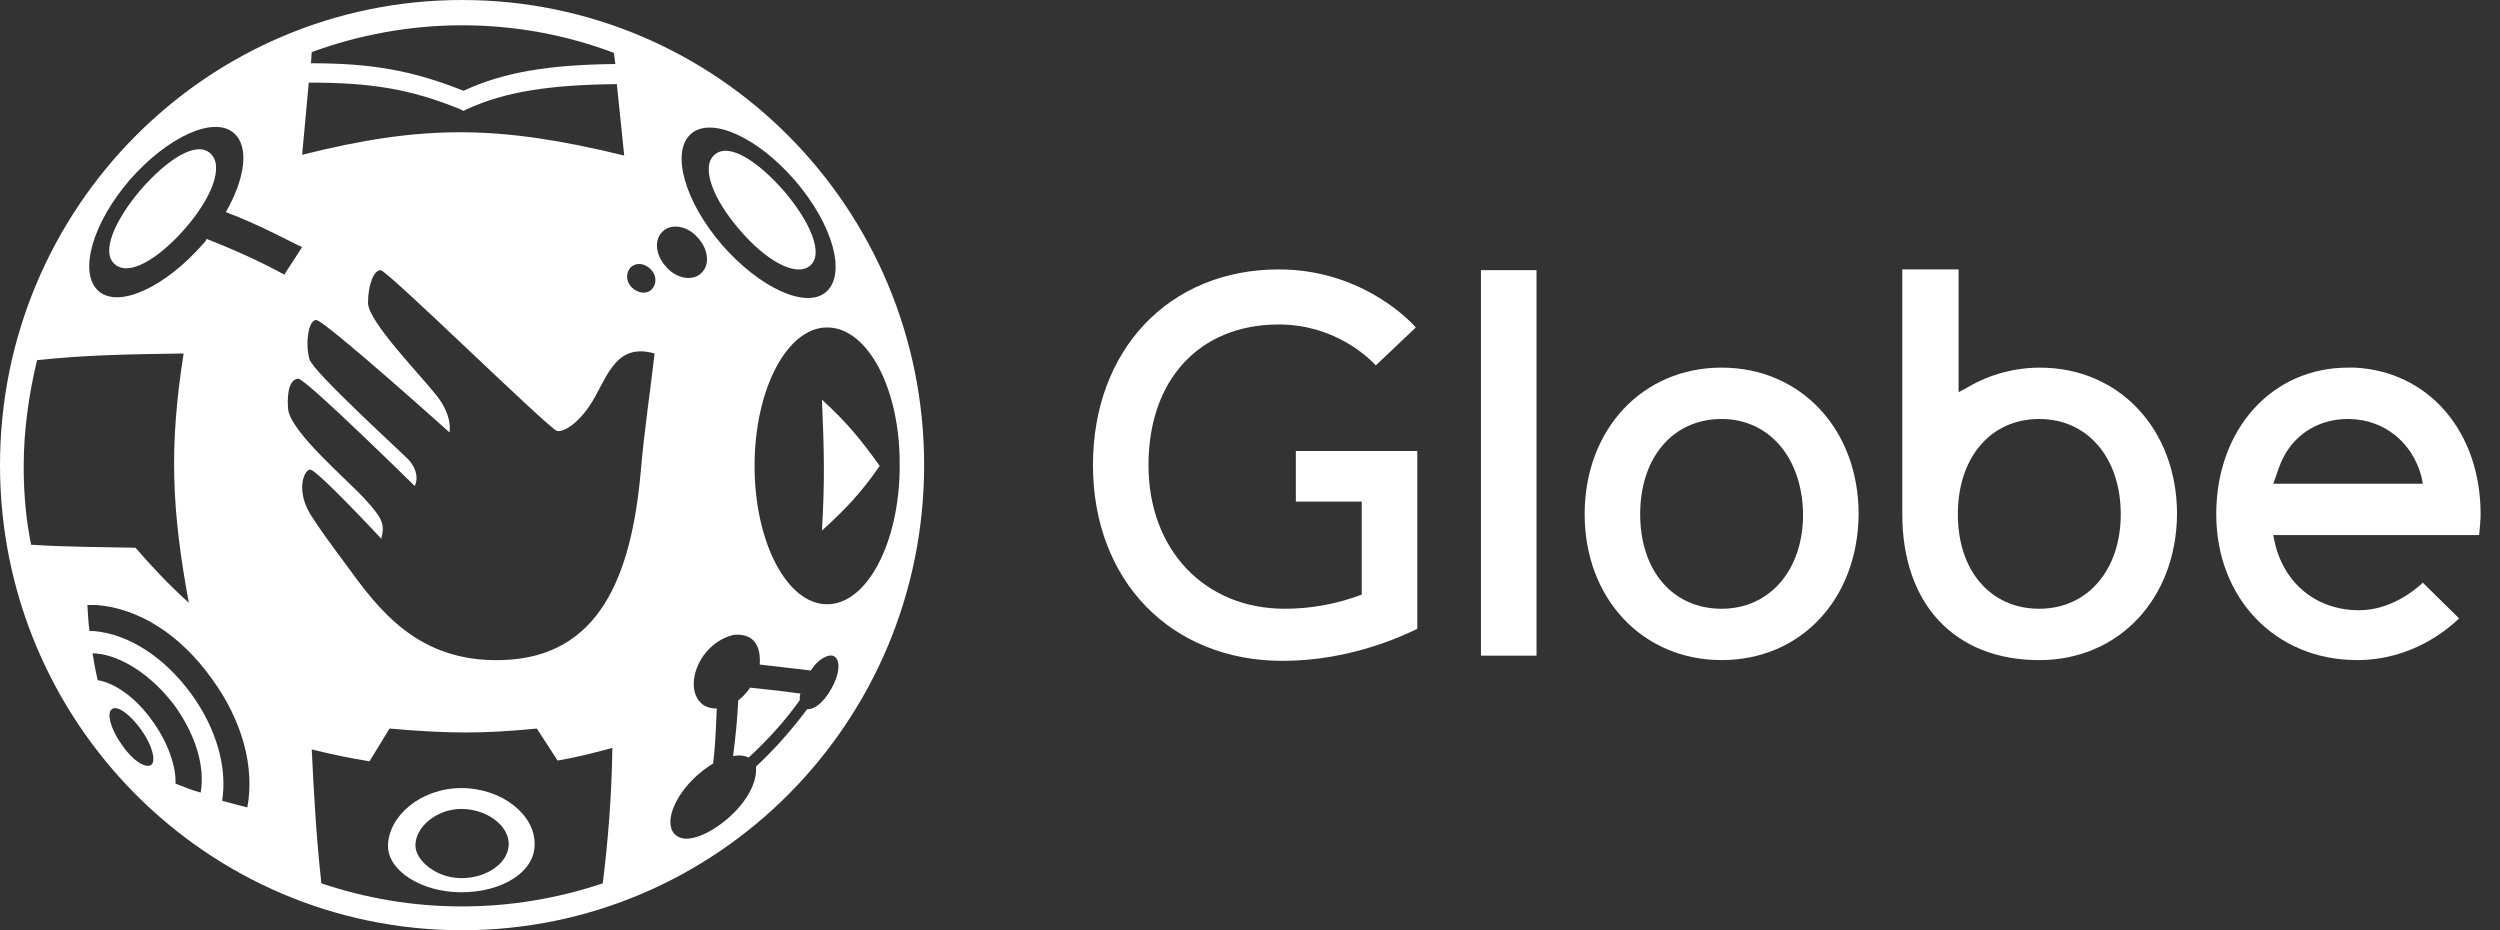 <svg width="86" height="32" viewBox="0 0 86 32" fill="none" xmlns="http://www.w3.org/2000/svg">
<rect x="0" y="0" width="86" height="32" fill="#333333" stroke="none"/>
<path fill-rule="evenodd" clip-rule="evenodd" d="M59.224 14.413C57.543 14.413 56.422 15.744 56.422 17.69C56.422 19.635 57.543 20.941 59.224 20.941C60.88 20.941 62.026 19.61 62.026 17.69C62.001 15.744 60.854 14.413 59.224 14.413ZM59.224 22.707C56.499 22.707 54.512 20.582 54.512 17.69C54.512 14.771 56.499 12.646 59.224 12.646C61.95 12.646 63.937 14.771 63.937 17.69C63.911 20.608 61.95 22.707 59.224 22.707Z" fill="white"/>
<path fill-rule="evenodd" clip-rule="evenodd" d="M50.945 22.554H52.856V9.293H50.945V22.554Z" fill="white"/>
<path fill-rule="evenodd" clip-rule="evenodd" d="M70.152 14.413C68.471 14.413 67.35 15.744 67.35 17.69C67.35 19.636 68.471 20.941 70.152 20.941C71.808 20.941 72.954 19.61 72.954 17.69C72.954 15.744 71.808 14.413 70.152 14.413ZM70.152 22.708C67.248 22.708 65.439 20.788 65.439 17.69V9.268H67.375V13.492L67.707 13.312C68.445 12.877 69.311 12.647 70.177 12.647C72.903 12.647 74.89 14.772 74.89 17.69C74.864 20.608 72.877 22.708 70.152 22.708Z" fill="white"/>
<path fill-rule="evenodd" clip-rule="evenodd" d="M80.773 14.413C79.907 14.413 79.169 14.797 78.71 15.463C78.532 15.719 78.404 16.026 78.302 16.358L78.201 16.64H83.346L83.295 16.384C82.964 15.181 81.996 14.438 80.824 14.413H80.773ZM81.079 22.707C78.277 22.707 76.239 20.582 76.239 17.69C76.239 14.771 78.15 12.646 80.773 12.646C80.85 12.646 80.926 12.646 81.003 12.646C83.55 12.774 85.333 14.848 85.333 17.69C85.333 17.843 85.308 18.176 85.282 18.407H78.201L78.252 18.663C78.583 20.096 79.704 20.992 81.156 20.992C82.174 20.992 82.99 20.378 83.346 20.045L84.594 21.274C84.187 21.658 82.964 22.707 81.079 22.707Z" fill="white"/>
<path fill-rule="evenodd" clip-rule="evenodd" d="M44.119 22.733C40.272 22.733 37.598 19.968 37.598 16C37.598 12.032 40.221 9.268 43.991 9.268C46.615 9.268 48.271 10.778 48.704 11.264L47.328 12.57C47.023 12.237 45.851 11.162 43.991 11.162C41.266 11.162 39.508 13.056 39.508 16C39.508 18.919 41.444 20.941 44.195 20.941C45.087 20.941 45.953 20.788 46.844 20.455V17.255H44.577V15.514H48.755V21.632C48.271 21.863 46.462 22.733 44.119 22.733Z" fill="white"/>
<path fill-rule="evenodd" clip-rule="evenodd" d="M27.867 9.139C28.351 8.73 27.867 7.629 26.976 6.579C26.058 5.53 25.065 4.89 24.581 5.325C24.097 5.734 24.53 6.861 25.447 7.91C26.339 8.96 27.383 9.549 27.867 9.139ZM15.87 30.208C15.003 30.208 14.29 29.594 14.29 29.082C14.29 28.442 15.029 27.827 15.87 27.827C16.735 27.827 17.5 28.39 17.5 29.03C17.5 29.696 16.735 30.208 15.87 30.208ZM15.87 27.11C14.469 27.11 13.348 28.083 13.348 29.107C13.348 29.952 14.494 30.694 15.87 30.694C17.27 30.694 18.391 30.003 18.391 29.056C18.417 28.032 17.27 27.11 15.87 27.11ZM15.895 0C7.107 0 0 7.168 0 16C0 24.832 7.107 32 15.895 32C24.683 32 31.79 24.832 31.79 16C31.79 7.168 24.683 0 15.895 0ZM3.286 22.477C3.26 22.477 3.21 22.477 3.184 22.477C3.235 22.784 3.286 23.091 3.362 23.398C3.974 23.501 4.687 24.013 5.247 24.806C5.782 25.549 6.062 26.368 6.037 26.957C6.317 27.059 6.597 27.187 6.903 27.264C7.056 26.394 6.75 25.293 5.986 24.243C5.222 23.245 4.203 22.554 3.286 22.477ZM6.368 7.859C5.451 8.909 4.432 9.523 3.948 9.088C3.464 8.678 3.948 7.578 4.84 6.528C5.757 5.478 6.75 4.838 7.234 5.274C7.718 5.709 7.285 6.81 6.368 7.859ZM7.769 7.296C8.431 6.144 8.584 5.043 8.049 4.582C7.362 3.968 5.757 4.71 4.458 6.195C3.159 7.706 2.7 9.395 3.388 10.01C4.076 10.624 5.68 9.882 6.979 8.397C7.03 8.346 7.081 8.294 7.107 8.218C8.737 8.858 9.476 9.293 9.781 9.446L10.393 8.499C9.985 8.32 8.992 7.757 7.769 7.296ZM3.311 20.813C3.21 20.813 3.108 20.813 3.006 20.813C3.031 21.12 3.031 21.402 3.082 21.709C3.133 21.709 3.184 21.709 3.235 21.709C4.407 21.811 5.629 22.579 6.572 23.859C7.463 25.088 7.82 26.419 7.642 27.546C7.922 27.622 8.202 27.699 8.508 27.776C8.763 26.419 8.355 24.806 7.285 23.347C6.215 21.837 4.763 20.915 3.311 20.813ZM3.846 24.397C3.668 24.525 3.795 25.062 4.178 25.6C4.534 26.138 4.993 26.445 5.196 26.317C5.375 26.189 5.247 25.651 4.865 25.114C4.483 24.576 4.025 24.243 3.846 24.397ZM28.427 10.035C29.115 9.421 28.657 7.731 27.358 6.221C26.058 4.71 24.454 3.994 23.766 4.608C23.078 5.222 23.537 6.912 24.836 8.422C26.135 9.907 27.74 10.65 28.427 10.035ZM21.168 2.202L21.117 1.818C19.487 1.203 17.729 0.87 15.895 0.87C14.086 0.87 12.329 1.203 10.724 1.792L10.698 2.176C12.813 2.176 14.214 2.432 15.946 3.123C17.321 2.483 18.875 2.227 21.168 2.202ZM6.496 20.736C5.91 17.562 5.808 15.386 6.317 12.16C4.432 12.186 2.929 12.211 1.274 12.39C0.993 13.568 0.815 14.797 0.815 16.051C0.815 16.973 0.892 17.869 1.07 18.739C2.267 18.816 3.311 18.816 4.661 18.842C5.171 19.43 5.731 20.045 6.496 20.736ZM21.473 5.35L21.219 2.893C18.926 2.918 17.372 3.149 16.048 3.763L15.946 3.814L15.844 3.763C14.086 3.046 12.736 2.842 10.622 2.842L10.393 5.325C14.57 4.275 17.169 4.301 21.473 5.35ZM24.123 9.395C24.428 9.114 24.377 8.576 23.995 8.166C23.639 7.757 23.078 7.68 22.798 7.962C22.492 8.243 22.543 8.781 22.925 9.19C23.282 9.6 23.842 9.677 24.123 9.395ZM21.703 9.19C21.524 9.37 21.524 9.677 21.728 9.882C21.932 10.086 22.238 10.138 22.416 9.958C22.594 9.779 22.594 9.472 22.39 9.267C22.187 9.062 21.907 9.011 21.703 9.19ZM18.468 25.062C16.608 25.242 15.487 25.242 13.399 25.062L12.711 26.189C12.074 26.086 11.437 25.958 10.724 25.779C10.8 27.366 10.877 28.749 11.055 30.387C12.584 30.899 14.188 31.181 15.895 31.181C17.576 31.181 19.206 30.899 20.735 30.387C20.913 28.954 21.04 27.443 21.066 25.728C20.404 25.907 19.792 26.061 19.181 26.163L18.468 25.062ZM20.251 14.003C19.767 14.694 19.308 14.874 19.155 14.822C18.824 14.694 13.322 9.293 13.093 9.293C12.864 9.293 12.66 9.779 12.66 10.419C12.66 11.059 14.469 12.902 15.029 13.619C15.589 14.336 15.462 14.874 15.462 14.874C15.462 14.874 11.157 11.008 10.877 11.008C10.597 11.008 10.495 11.853 10.648 12.365C10.8 12.826 13.934 15.667 14.086 15.846C14.494 16.358 14.265 16.717 14.265 16.717C14.265 16.717 10.52 13.03 10.265 13.03C10.011 13.03 9.858 13.389 9.909 14.054C9.96 14.848 12.023 16.563 12.584 17.203C13.144 17.818 13.246 18.022 13.118 18.534C13.118 18.534 10.902 16.154 10.673 16.154C10.444 16.154 10.138 16.947 10.775 17.843C10.953 18.125 11.259 18.56 11.947 19.482C13.042 20.992 14.392 22.784 17.245 22.707C20.607 22.63 21.703 19.84 22.034 16.307C22.161 14.797 22.39 13.312 22.518 12.16C21.091 11.75 20.862 13.133 20.251 14.003ZM28.275 18.253C28.377 16.512 28.351 15.539 28.275 13.747C29.141 14.541 29.599 15.104 30.262 16.026C29.65 16.922 29.09 17.51 28.275 18.253ZM28.453 11.264C27.077 11.264 25.957 13.389 25.957 16.026C25.957 18.662 27.077 20.787 28.453 20.787C29.828 20.787 30.949 18.662 30.949 16.026C30.975 13.389 29.854 11.264 28.453 11.264ZM25.218 26.01C25.294 25.446 25.371 24.678 25.396 24.09C25.473 24.038 25.651 23.885 25.804 23.654C26.976 23.782 26.976 23.782 27.536 23.859C27.51 23.936 27.51 23.987 27.51 24.064V24.09C27.001 24.806 26.39 25.472 25.753 26.061C25.651 26.01 25.498 25.958 25.218 26.01ZM28.377 22.605C28.147 22.707 27.969 22.938 27.892 23.066C26.848 22.938 26.772 22.938 26.135 22.861C26.16 22.528 26.135 21.76 25.243 21.837C23.97 22.144 23.46 23.782 24.224 24.269C24.403 24.371 24.581 24.371 24.657 24.371C24.632 24.934 24.607 25.702 24.53 26.266C23.155 27.11 22.645 28.595 23.435 28.826C24.199 29.056 26.084 27.622 26.008 26.394C26.008 26.394 26.008 26.394 26.008 26.368C26.644 25.779 27.23 25.114 27.765 24.397C28.173 24.422 28.606 23.782 28.759 23.347C28.962 22.784 28.784 22.4 28.377 22.605Z" fill="white"/>
</svg>

